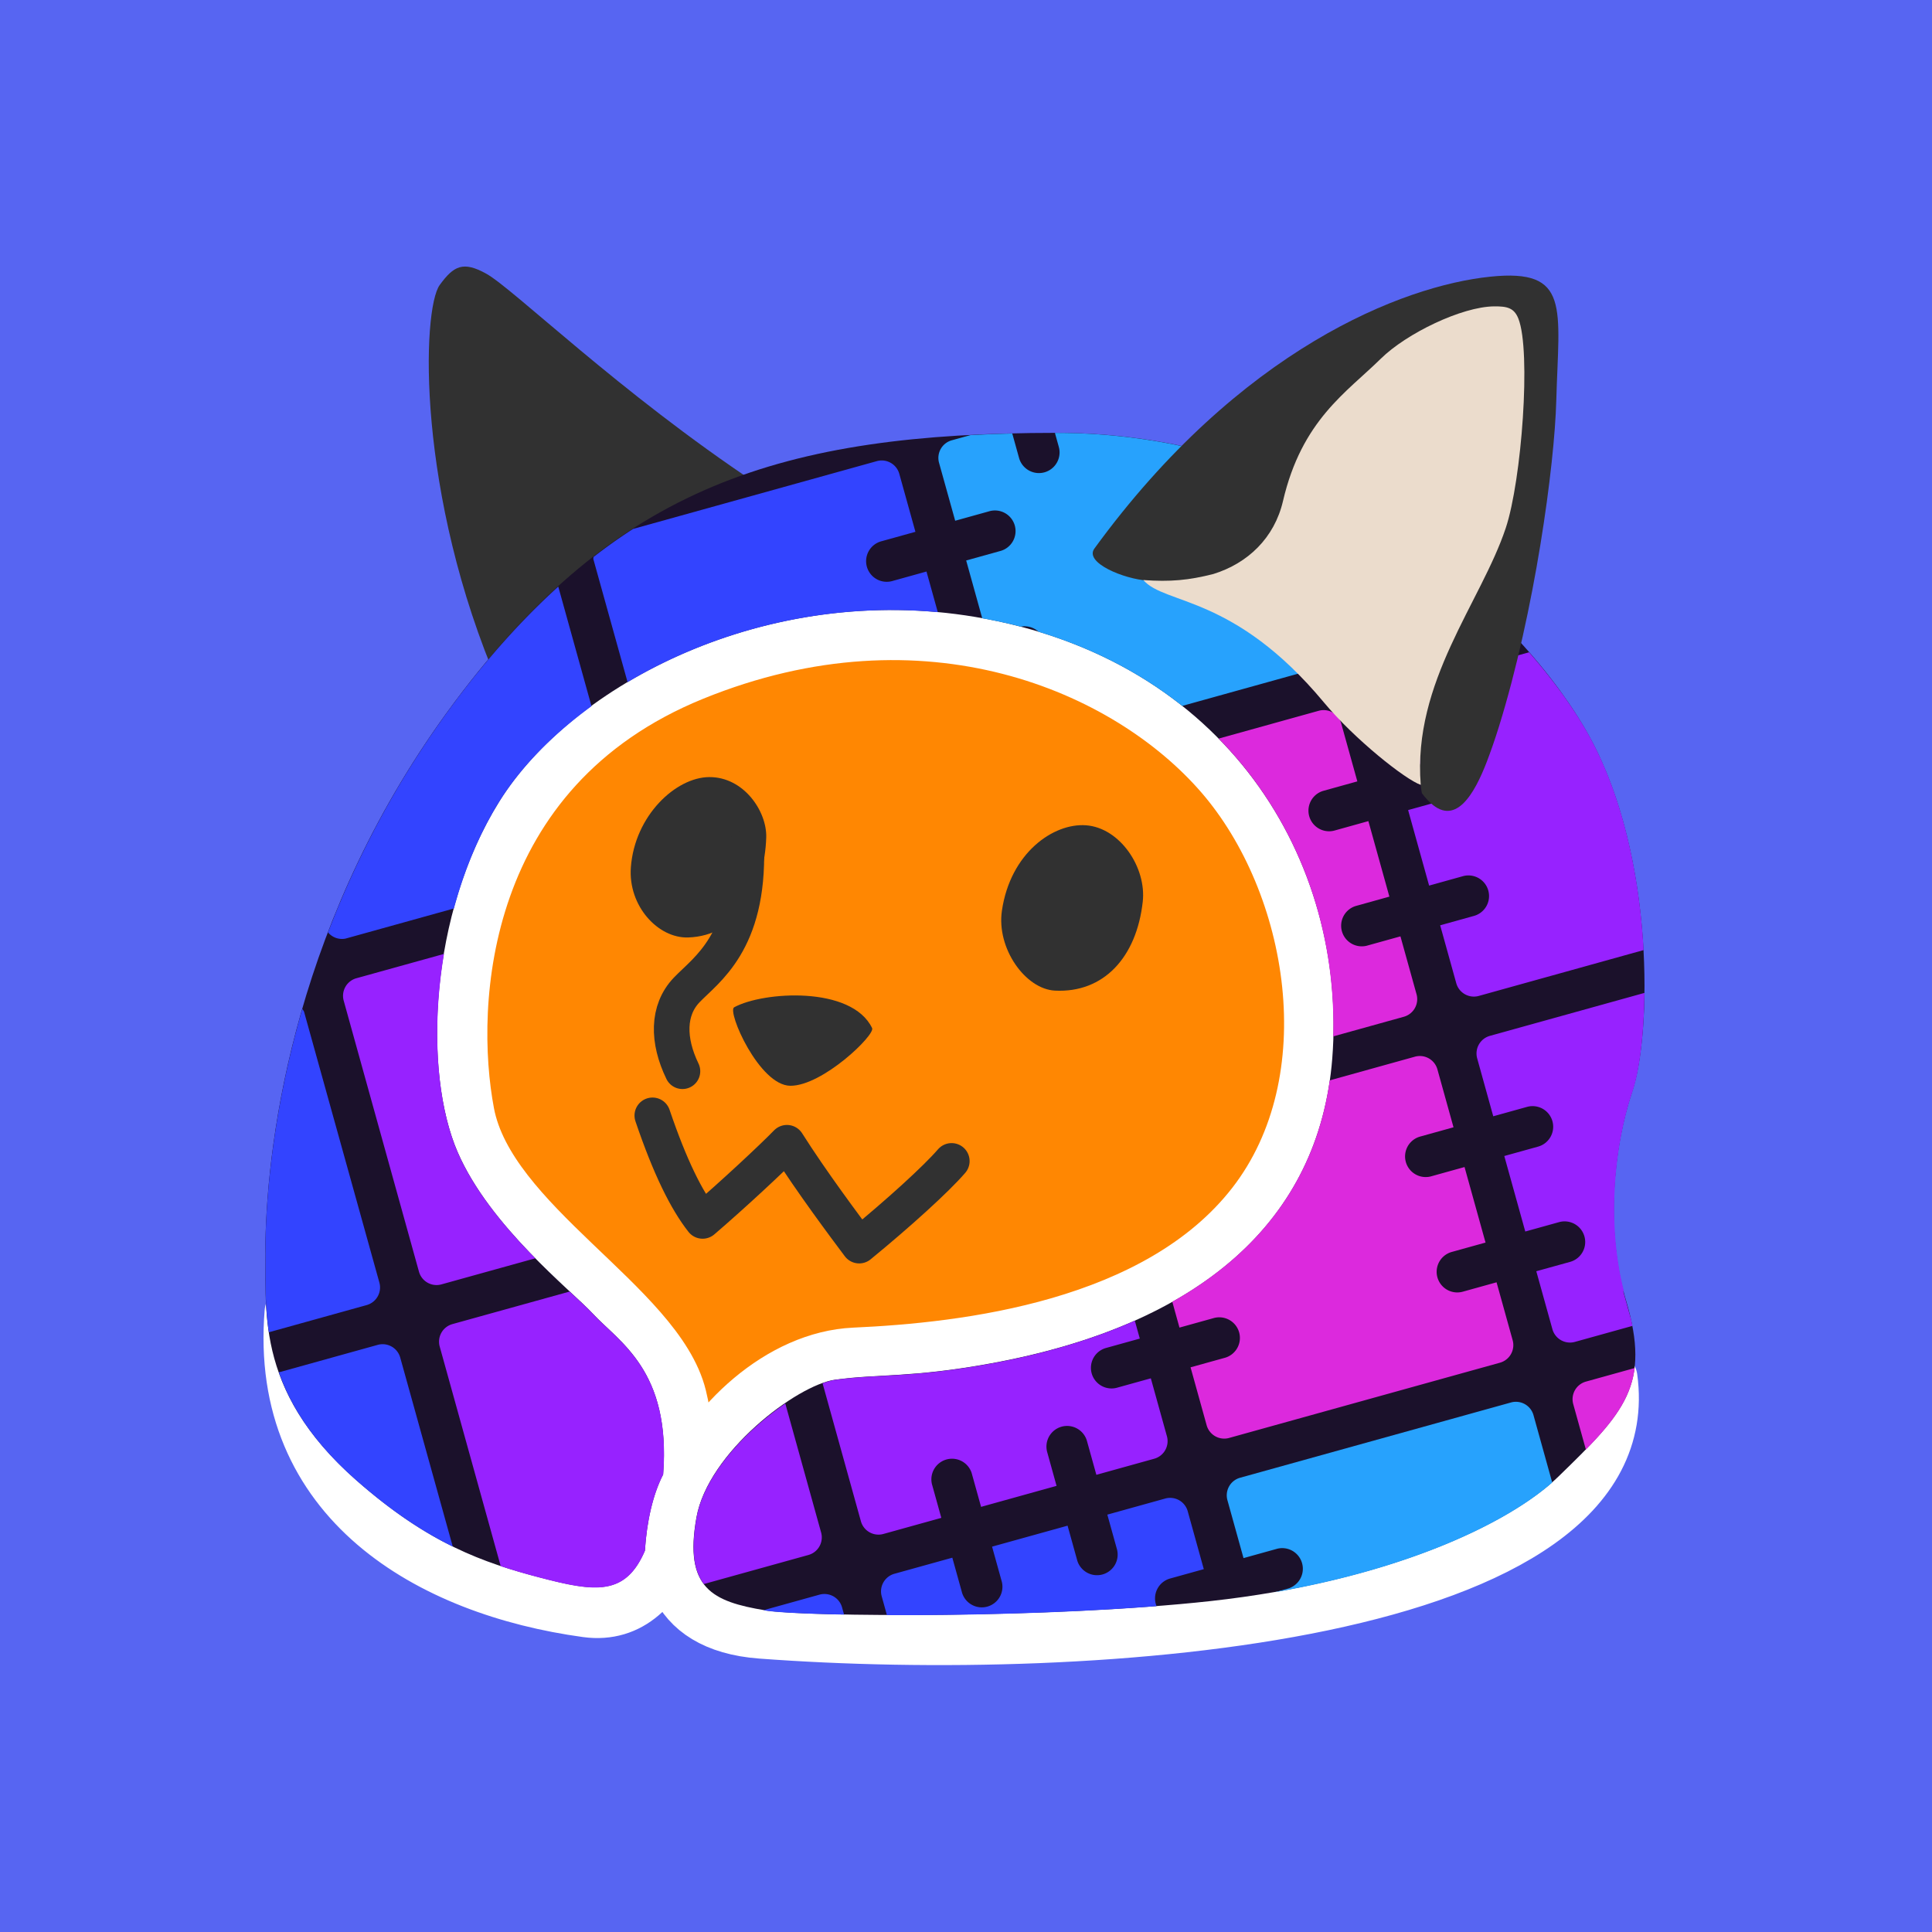 <?xml version="1.0" encoding="UTF-8" standalone="no"?>
<svg
   xml:space="preserve"
   width="128"
   height="128"
   version="1.1"
   id="svg38"
   sodipodi:docname="cozy-discord.svg"
   inkscape:version="1.2.2 (b0a8486541, 2022-12-01)"
   xmlns:inkscape="http://www.inkscape.org/namespaces/inkscape"
   xmlns:sodipodi="http://sodipodi.sourceforge.net/DTD/sodipodi-0.dtd"
   xmlns="http://www.w3.org/2000/svg"
   xmlns:svg="http://www.w3.org/2000/svg"><defs
     id="defs42" /><sodipodi:namedview
     id="namedview40"
     pagecolor="#20172e"
     bordercolor="#999999"
     borderopacity="1"
     inkscape:showpageshadow="0"
     inkscape:pageopacity="0"
     inkscape:pagecheckerboard="0"
     inkscape:deskcolor="#d1d1d1"
     showgrid="false"
     showguides="true"
     inkscape:zoom="2.4223932"
     inkscape:cx="91.438501"
     inkscape:cy="46.854492"
     inkscape:window-width="1441"
     inkscape:window-height="1080"
     inkscape:window-x="2903"
     inkscape:window-y="120"
     inkscape:window-maximized="0"
     inkscape:current-layer="svg38" /><rect
     style="opacity:1;fill:#5765f2;fill-opacity:1;stroke-width:1.111"
     id="rect1691"
     width="128"
     height="128"
     x="0"
     y="0"
     rx="0" /><g
     style="display:inline"
     id="g24"
     transform="matrix(0.724,0,0,0.724,16.81,17.66)"><path
       d="m 69.97,33.403 c 0.309,0.08 0.617,0.159 0.92,0.245 -0.304,-0.084 -0.61,-0.167 -0.92,-0.245 z m -10.94,2.823 a 40.22,40.22 0 0 0 -2.45,0.085 c -4.41,0.288 -9.1,1.314 -13.974,3.297 -9.635,3.92 -14.51,10.494 -16.938,17.354 -2.427,6.86 -2.22,14.043 -1.405,18.535 0.74,4.083 4.469,7.918 8.59,11.868 4.122,3.95 8.724,8.034 9.88,12.727 0.125,0.513 0.178,1.064 0.272,1.597 3.277,-3.772 7.687,-6.694 12.756,-6.923 9.494,-0.427 25.36,-2.151 33.17,-12.255 3.754,-4.859 5.03,-11.254 4.383,-17.648 C 92.646,58.244 89.993,52.171 86.223,47.816 80.883,41.648 71.129,36.175 59.03,36.226 Z"
       style="display:inline;fill:#ff8702;fill-opacity:1;stroke:none;stroke-width:0.712px;stroke-linecap:butt;stroke-linejoin:miter;stroke-opacity:0.45"
       transform="matrix(1.05,0,0,1.05,-3.68,-2.216)"
       id="path2" /><path
       d="M 24.895,38.67 C 17.663,21.941 18.165,5.851 19.715,3.716 20.938,2.033 21.761,1.62 23.767,2.731 c 2.367,1.31 11.58,10.337 23.627,18.339 5.21,3.46 -7.137,2.429 -0.574,4.855 -11.475,0.78 -16.004,6.074 -21.925,12.745 z"
       style="display:inline;fill:#313131;fill-opacity:1;stroke:none;stroke-width:0.821px;stroke-linecap:butt;stroke-linejoin:miter;stroke-opacity:1"
       transform="matrix(1.05,0,0,1.05,-3.68,-2.216)"
       id="path4" /><path
       d="m 6.739,93.22 c -1.364,16.525 12.158,24.205 25.774,26.067 7.673,1.05 10.125,-10.756 8.175,-18.693 C 38.738,92.657 24.026,85.54 22.195,75.889 20.364,66.237 21.457,45.941 41.813,37.659 c 20.305,-8.261 37.8,-0.694 46.001,8.779 8.201,9.473 11.124,26.62 2.779,37.364 -8.346,10.744 -25.079,12.631 -34.737,13.067 -13.014,0.586 -24.29,23.065 -8.144,24.276 28.845,2.163 76.993,-1.217 74.099,-22.195"
       style="display:inline;fill:none;stroke:#ffffff;stroke-width:4.573;stroke-linecap:round;stroke-linejoin:round;stroke-dasharray:none;stroke-opacity:1"
       transform="matrix(1.05,0,0,1.05,-3.68,-2.216)"
       id="path6" /><path
       d="M 73.455,16.604 C 49.501,16.617 35.084,21.264 21.089,39.961 7.095,58.659 4.705,78.068 4.523,87.122 c 0.138,5.605 -1.17,12.767 7.936,20.771 6.335,5.569 11.122,7.191 15.953,8.457 4.83,1.267 7.48,1.634 9.182,-2.332 0.162,-2.51 0.678,-4.875 1.588,-6.636 0.695,-9.05 -3.811,-11.521 -6.13,-14.02 C 31.162,91.325 24.101,85.787 21.281,79.299 18.248,72.32 18.807,58.51 24.898,48.738 31.243,38.558 48.16,29.588 66.385,32.646 88.213,36.309 98.86,53.889 97.5,71.135 96.383,85.293 85.958,94.372 67.752,97.7 c -6.906,1.263 -9.79,0.905 -13.571,1.421 -3.347,0.456 -11.083,6.347 -12.092,12.004 -1.103,6.186 1.404,7.337 5.997,8.1 3.495,0.58 24.936,0.717 38.816,-0.81 15.443,-1.698 26.048,-6.713 30.312,-10.854 5.775,-5.608 8.075,-7.974 5.885,-15.353 -1.795,-6.044 -1.121,-13.266 0.55,-18.223 1.672,-4.958 1.988,-20.391 -3.695,-30.832 -5.684,-10.44 -22.545,-26.562 -46.5,-26.55 z"
       style="display:inline;fill:#1b112b;stroke-width:0.179"
       transform="matrix(1.05,0,0,1.05,-3.68,-2.216)"
       id="path8" /><g
       style="display:inline"
       id="g18"><path
         d="m -41.36,-22.582 h -3.589 v 3.207 a 1.887,1.887 0 0 1 -3.774,0 v -3.208 l -5.5,10e-4 a 1.672,1.672 0 0 0 -1.671,1.673 v 5.5 h 3.208 a 1.887,1.887 0 0 1 10e-4,3.774 h -3.209 l 10e-4,7.173 3.21,-0.002 a 1.887,1.887 0 0 1 -0.002,3.774 h -3.207 v 5.5 a 1.674,1.674 0 0 0 1.672,1.673 l 15.656,-0.002 c 1.364,-6.206 1.984,-13.595 0.491,-20.048 -0.615,-2.658 -1.725,-5.751 -3.288,-9.015 z m -103.063,0 -8.314,-0.003 a 1.67,1.67 0 0 0 -1.674,1.674 l -0.006,25.729 a 1.67,1.67 0 0 0 1.674,1.673 l 8.917,0.002 c -1.822,-3.28 -3.693,-7.28 -4.246,-11.241 -0.654,-4.679 0.647,-11.416 3.65,-17.835 z M -39.538,10.277 -54.22,10.276 a 1.674,1.674 0 0 0 -1.67,1.67 l -0.002,5.502 h 3.21 a 1.887,1.887 0 0 1 -0.002,3.774 h -3.209 v 7.172 h 3.208 a 1.887,1.887 0 0 1 0,3.774 l -3.21,-0.002 v 5.502 a 1.672,1.672 0 0 0 1.672,1.673 h 5.46 c 0.016,-0.188 0.03,-0.381 0.04,-0.578 l 10e-4,-2.63 a 1.887,1.887 0 0 1 0.067,-0.154 c 0.146,-6.338 2.714,-12.987 5.65,-17.313 1.095,-1.614 2.38,-4.65 3.467,-8.39 z m -102.081,-0.012 -11.13,-0.003 a 1.67,1.67 0 0 0 -1.674,1.674 l -0.004,20.85 a 57.27,57.27 0 0 0 3.15,1.958 c 4.53,2.64 7.108,3.756 9.945,0.223 0.87,-2.494 2.057,-4.742 3.474,-6.268 3.248,-8.96 -0.617,-12.728 -2.26,-15.909 -0.302,-0.584 -0.868,-1.493 -1.501,-2.525 z m 49.115,16.42 c -4.14,0.614 -8.719,0.708 -13.726,0.255 -7.343,-0.665 -10.159,-1.838 -14.13,-2.38 -0.346,-0.047 -0.76,-0.042 -1.208,-0.009 l -0.002,13.105 a 1.672,1.672 0 0 0 1.672,1.671 l 5.501,0.001 V 36.12 a 1.889,1.889 0 0 1 3.775,0.001 v 3.21 h 7.17 l 0.002,-3.209 a 1.889,1.889 0 0 1 1.886,-1.886 1.889,1.889 0 0 1 1.892,1.886 v 3.21 h 5.495 a 1.67,1.67 0 0 0 1.671,-1.672 l 0.001,-5.501 h -3.207 a 1.887,1.887 0 1 1 0.001,-3.774 l 3.207,10e-4 z m -32.846,-1.261 c -4.057,1.374 -8.87,4.237 -10.62,7.88 -1.316,2.741 -1.544,4.61 -0.987,6.037 l 9.93,0.002 c 0.927,0 1.673,-0.745 1.674,-1.672 z"
         style="fill:#9722ff;stroke-width:0.182"
         transform="rotate(-15.535,249.834,-573.05)"
         id="path10" /><path
         d="m -60.701,-22.454 a 1.672,1.672 0 0 0 -0.64,-0.127 h -9.506 c 4.995,9.019 5.732,19.517 2.801,29.064 h 6.708 a 1.674,1.674 0 0 0 1.673,-1.672 l -10e-4,-5.5 h -3.21 a 1.887,1.887 0 0 1 10e-4,-3.772 l 3.208,-0.003 -10e-4,-7.172 -3.208,0.002 a 1.887,1.887 0 1 1 0,-3.775 h 3.208 l -10e-4,-5.5 a 1.672,1.672 0 0 0 -1.032,-1.545 z m 0.003,32.855 a 1.674,1.674 0 0 0 -0.64,-0.127 h -8.09 c -3.584,8.172 -10.155,13.41 -19.308,15.662 v 2.453 h 3.212 a 1.888,1.888 0 1 1 -0.001,3.775 l -3.207,-0.001 -0.002,5.5 a 1.67,1.67 0 0 0 1.672,1.672 l 25.722,0.004 a 1.672,1.672 0 0 0 1.67,-1.672 v -5.5 h -3.206 a 1.887,1.887 0 1 1 -0.001,-3.774 h 3.209 V 21.22 h -3.208 a 1.888,1.888 0 0 1 10e-4,-3.775 h 3.209 v -5.5 A 1.674,1.674 0 0 0 -60.698,10.4 Z m 11.102,32.711 h -4.626 a 1.672,1.672 0 0 0 -1.673,1.671 v 4.324 c 3.182,-1.851 5.238,-3.45 6.3,-5.995 z"
         style="fill:#dc29dd;stroke-width:0.182"
         transform="rotate(-15.535,249.834,-573.05)"
         id="path12" /><path
         d="m -77.652,-53.507 c -0.047,-0.014 -0.091,-0.024 -0.138,-0.037 v 1.33 a 1.888,1.888 0 0 1 -3.776,0 v -2.325 c -1.269,-0.32 -2.509,-0.608 -3.734,-0.882 h -1.766 a 1.672,1.672 0 0 0 -1.673,1.672 l 0.003,5.504 h 3.207 a 1.887,1.887 0 1 1 10e-4,3.773 h -3.213 v 5.49 c 1.103,0.533 2.17,1.091 3.188,1.683 h 0.022 a 1.889,1.889 0 0 1 1.427,0.89 c 4.492,2.847 8.09,6.27 10.844,10.054 l 11.918,-0.001 a 1.672,1.672 0 0 0 1.671,-1.672 v -16.684 c -2.953,-2.177 -6.19,-4.156 -9.774,-5.796 a 1.887,1.887 0 0 1 -0.3,-0.135 55.025,55.025 0 0 0 -7.907,-2.865 z m 16.95,96.75 a 1.672,1.672 0 0 0 -0.64,-0.128 l -25.724,-0.003 a 1.67,1.67 0 0 0 -1.673,1.67 v 5.5 h 3.21 a 1.889,1.889 0 0 1 0,3.776 h -1.284 c 12.568,1.253 22.128,-0.445 27.143,-2.874 v -6.398 a 1.672,1.672 0 0 0 -1.032,-1.544 z"
         style="display:inline;fill:#27a2fd;stroke-width:0.182"
         transform="rotate(-15.535,249.834,-573.05)"
         id="path14" /><path
         d="m -93.545,-55.294 a 1.672,1.672 0 0 0 -0.64,-0.127 l -23.15,0.003 c -1.391,0.43 -2.782,0.934 -4.171,1.502 a 1.674,1.674 0 0 0 -0.072,0.17 l 0.002,11.706 c 8.628,-2.347 19.053,-2.365 29.066,1.43 l -10e-4,-3.861 h -3.207 a 1.887,1.887 0 1 1 -0.002,-3.773 h 3.207 v -5.502 a 1.672,1.672 0 0 0 -1.032,-1.548 z m -31.8,3.127 c -3.871,1.945 -7.786,4.422 -11.857,7.563 a 87.278,87.278 0 0 0 -16.918,17.284 1.672,1.672 0 0 0 1.383,0.974 h 10.305 c 1.812,-3.055 4.017,-5.923 6.614,-8.305 2.707,-2.484 6.312,-4.592 10.472,-6.155 z m -32.918,30.967 c -4.863,7.881 -7.58,15.035 -8.964,19.653 -0.605,2.403 -1.54,5.019 -1.908,8.03 h 9.29 a 1.674,1.674 0 0 0 1.671,-1.671 l -0.003,-25.726 a 1.672,1.672 0 0 0 -0.087,-0.286 z m -0.942,31.59 a 1.674,1.674 0 0 0 -0.64,-0.128 h -9.394 c 0.223,3.294 1.327,7.04 4.2,11.439 2.374,3.636 4.638,6.198 6.864,8.186 l 0.001,-17.952 a 1.674,1.674 0 0 0 -1.032,-1.546 z m 65.663,32.848 a 1.67,1.67 0 0 0 -0.64,-0.127 h -5.499 v 3.207 a 1.889,1.889 0 1 1 -3.776,-0.002 l 10e-4,-3.206 -7.172,-10e-4 v 3.207 a 1.889,1.889 0 1 1 -3.775,-0.002 v -3.206 l -5.5,-10e-4 a 1.672,1.672 0 0 0 -1.672,1.672 v 1.792 c 6.943,1.962 16.011,4.254 23.99,5.817 a 1.889,1.889 0 0 1 1.866,-2.106 h 3.207 l 0.002,-5.5 a 1.67,1.67 0 0 0 -1.032,-1.544 z m -32.833,0.004 a 1.674,1.674 0 0 0 -0.639,-0.13 h -5.317 c 0.053,0.025 0.096,0.05 0.15,0.074 0.96,0.447 3.502,1.286 6.839,2.285 v -0.686 a 1.674,1.674 0 0 0 -1.033,-1.543 z"
         style="display:inline;fill:#3344ff;stroke-width:0.182"
         transform="rotate(-15.535,249.834,-573.05)"
         id="path16" /></g><path
       d="m 111.282,2.992 c -7.624,0.784 -21.834,6.294 -34.513,23.696 -0.9,1.236 2.597,2.668 4.67,2.795 16.78,3.532 20.31,-18.515 27.211,-17.89 -0.69,13.48 -3.663,22.213 -3.504,34.425 0.026,0.73 0.044,1.414 0.165,1.991 0.164,0.218 0.342,0.43 0.534,0.63 2.35,2.471 4.051,-0.569 5.14,-3.41 0.329,-0.872 0.663,-1.805 1.036,-3.004 3.123,-10.043 4.852,-22.763 5.004,-28.437 0.218,-8.083 1.264,-11.517 -5.743,-10.796 z"
       style="display:inline;fill:#313131;fill-opacity:1;stroke:none;stroke-width:0.834px;stroke-linecap:butt;stroke-linejoin:miter;stroke-opacity:0.45"
       transform="matrix(1.05,0,0,1.05,-3.68,-2.216)"
       id="path20" /><path
       d="m 111.604,5.58 c -2.818,0.03 -7.633,2.355 -9.873,4.561 -2.987,2.943 -6.88,5.344 -8.526,12.412 -0.748,3.21 -3.068,5.421 -6.06,6.35 -2.146,0.549 -3.771,0.697 -6.108,0.529 1.864,2.176 7.9,1.25 15.733,10.661 2.693,3.236 7.108,6.733 8.443,7.19 -0.726,-8.988 5.248,-15.904 7.407,-22.381 1.387,-4.16 2.222,-15.414 1.103,-18.248 -0.372,-0.942 -0.975,-1.085 -2.119,-1.073 z"
       style="display:inline;fill:#ebdccc;fill-opacity:1;stroke:none;stroke-width:0.834px;stroke-linecap:butt;stroke-linejoin:miter;stroke-opacity:1"
       transform="matrix(1.05,0,0,1.05,-3.68,-2.216)"
       id="path22" /></g><g
     style="display:inline"
     id="g36"
     transform="matrix(0.724,0,0,0.724,16.81,17.66)"><path
       d="m 34.511,54.972 c 0.357,-4.744 4.121,-8.231 7.165,-8.254 3.167,-0.024 5.296,3.136 5.223,5.522 -0.144,4.723 -2.609,9.009 -7.147,9.154 -2.753,0.089 -5.506,-2.887 -5.24,-6.422 z"
       style="display:inline;fill:#313131;fill-opacity:1;stroke:none;stroke-width:0.8;stroke-linecap:butt;stroke-linejoin:miter;stroke-miterlimit:4;stroke-dasharray:none;stroke-opacity:0.464"
       id="path26" /><path
       d="m 68.463,58.96 c 0.772,-5.319 4.736,-8.06 7.713,-7.83 3.097,0.239 5.526,3.852 5.178,6.99 -0.566,5.11 -3.593,8.37 -8.04,8.138 -2.699,-0.14 -5.35,-3.857 -4.85,-7.299 z"
       style="display:inline;fill:#313131;fill-opacity:1;stroke:none;stroke-width:0.784px;stroke-linecap:butt;stroke-linejoin:miter;stroke-opacity:0.464"
       id="path28" /><path
       d="m 39.232,73.635 c -1.366,-2.817 -1.385,-5.583 0.39,-7.44 1.776,-1.858 5.7,-4.33 5.448,-13.072"
       style="display:inline;fill:none;fill-opacity:1;stroke:#313131;stroke-width:3.258;stroke-linecap:round;stroke-linejoin:miter;stroke-miterlimit:4;stroke-dasharray:none;stroke-opacity:1"
       id="path30" /><path
       d="m 43.963,67.784 c 2.671,-1.458 10.76,-1.975 12.626,1.905 0.299,0.62 -4.523,5.284 -7.475,5.277 -2.854,-0.006 -5.821,-6.817 -5.151,-7.182 z"
       style="display:inline;fill:#313131;fill-opacity:1;stroke:none;stroke-width:0.74px;stroke-linecap:butt;stroke-linejoin:miter;stroke-opacity:1"
       id="path32" /><path
       d="m 36.492,77.69 c 1.614,4.75 3.11,7.743 4.585,9.624 2.776,-2.38 6.316,-5.677 7.717,-7.116 2.263,3.576 5.352,7.694 6.611,9.377 3.598,-2.946 7.044,-6.075 8.457,-7.716"
       style="display:inline;fill:none;stroke:#313131;stroke-width:3.295;stroke-linecap:round;stroke-linejoin:round;stroke-miterlimit:4;stroke-dasharray:none;stroke-opacity:1"
       id="path34" /></g></svg>
